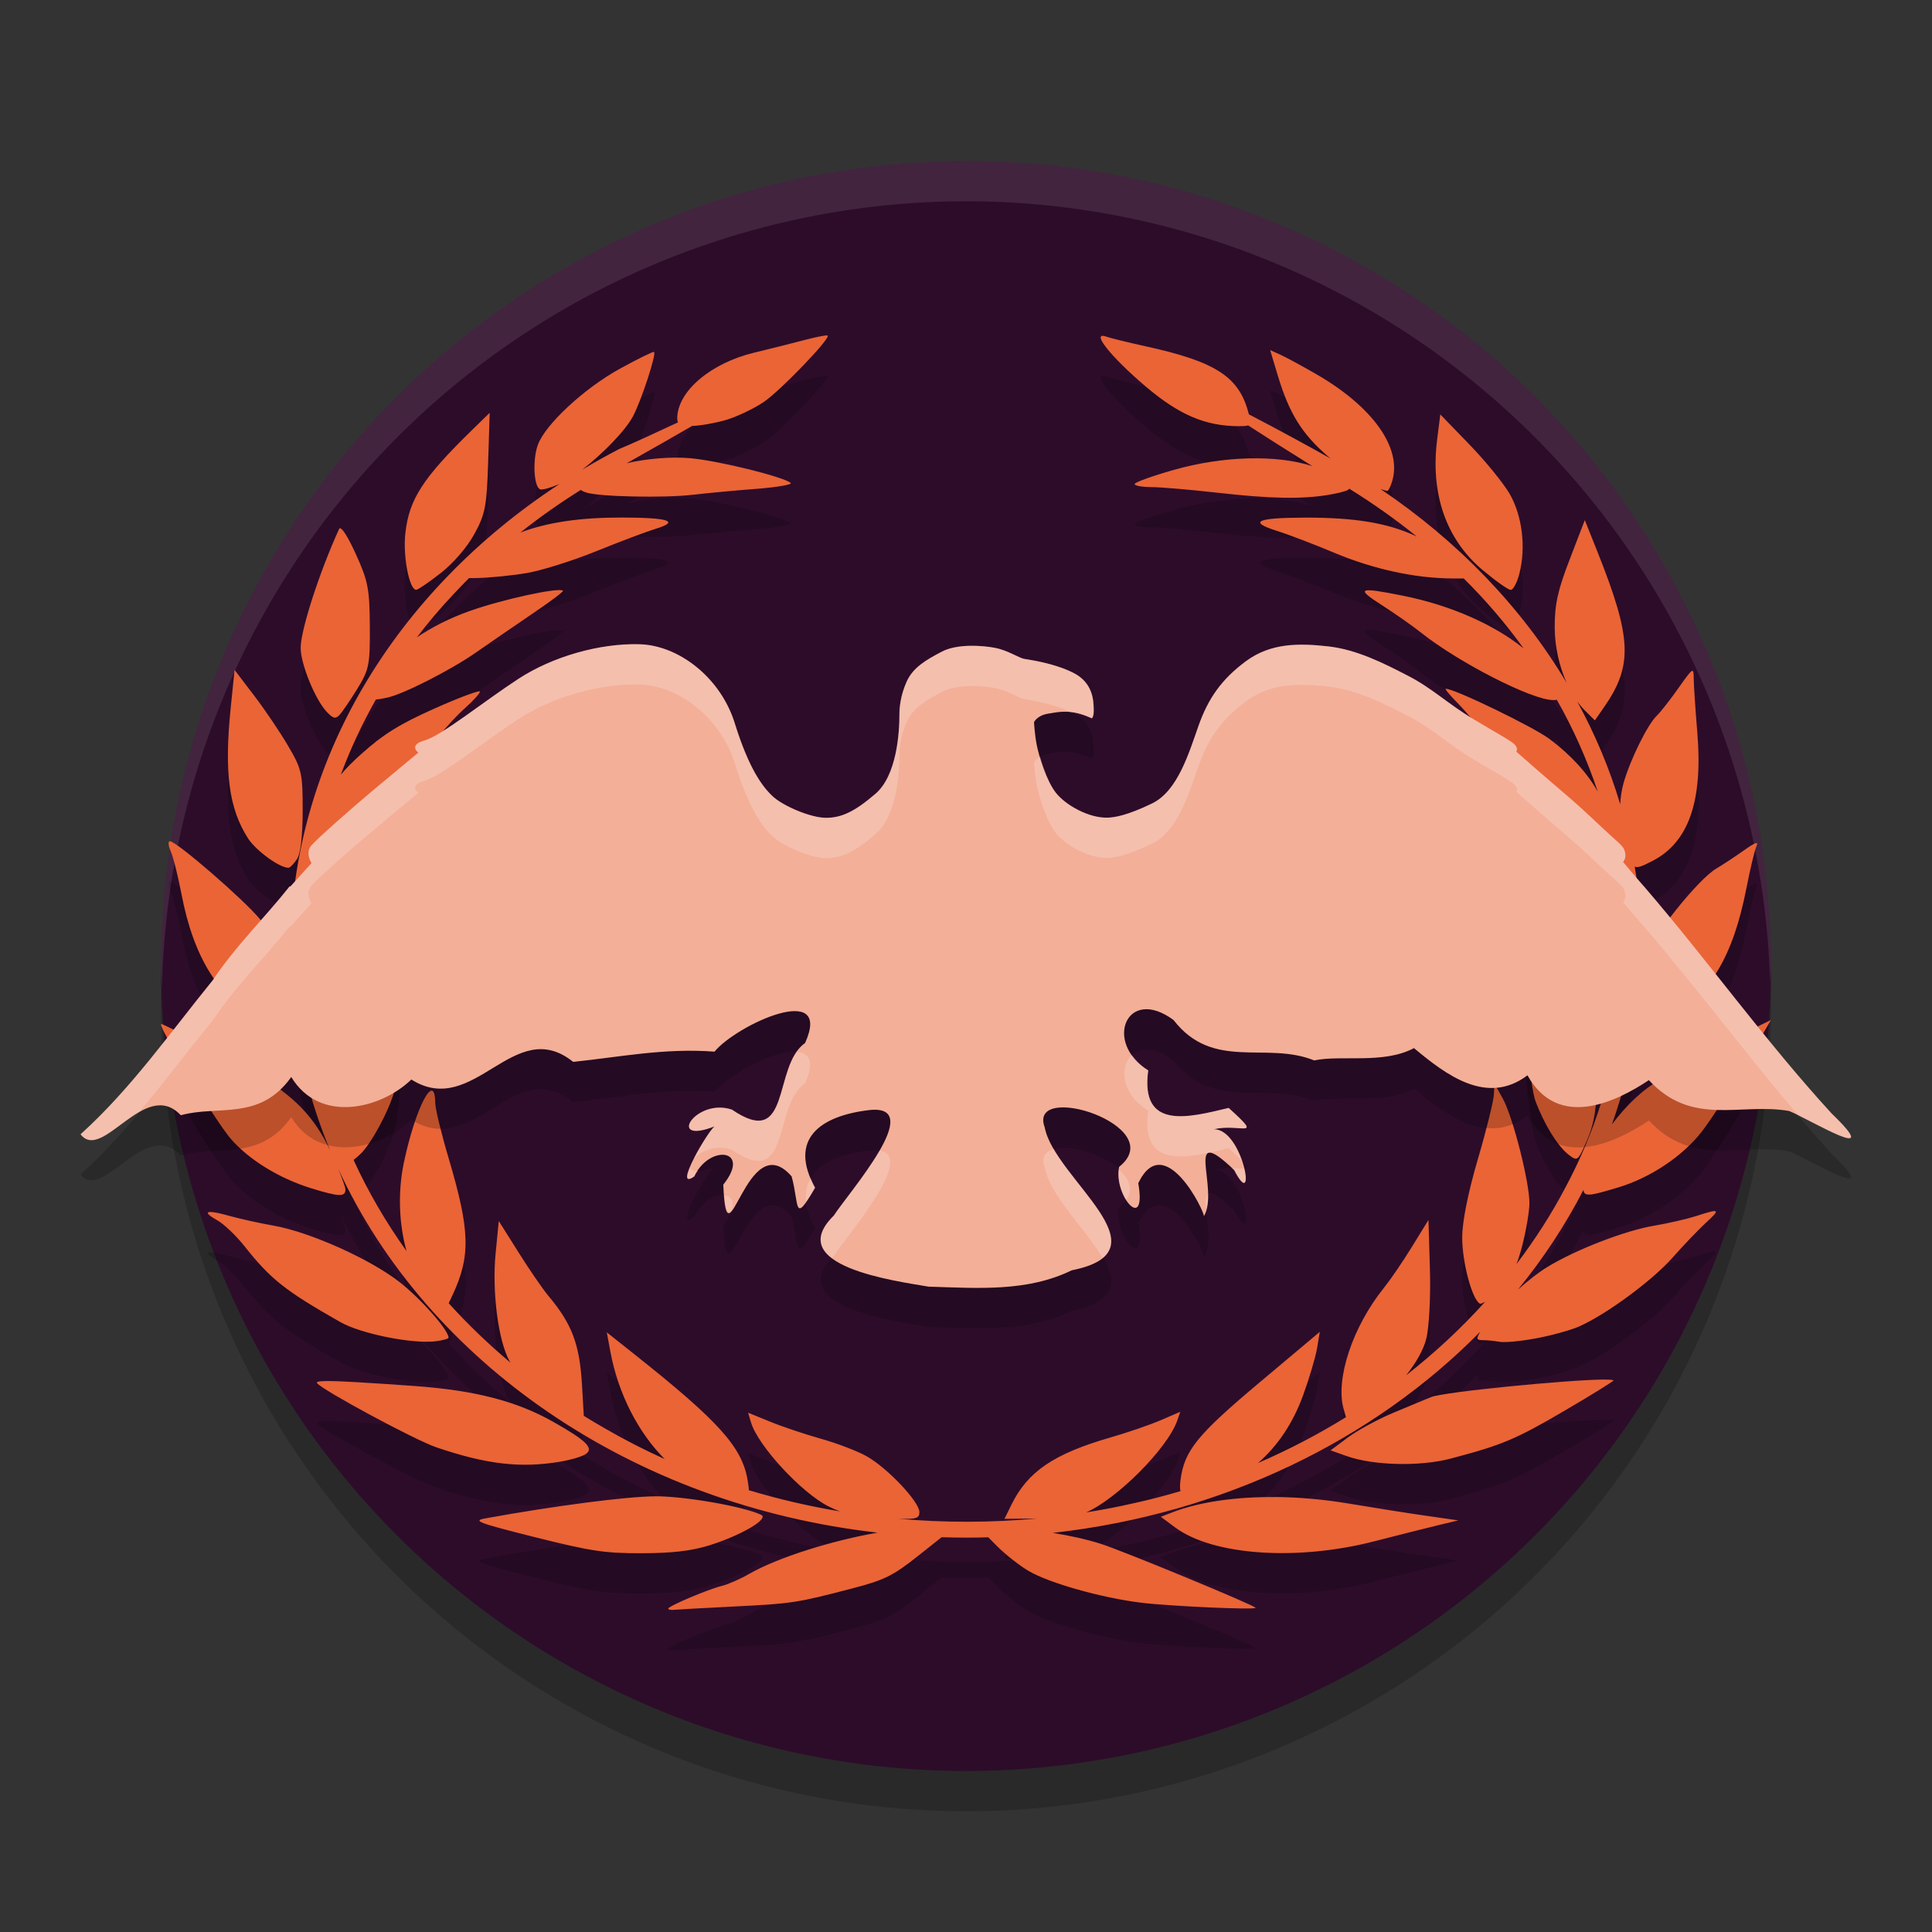 <svg xmlns="http://www.w3.org/2000/svg" width="24" height="24" version="1">
 <rect width="100%" height="100%" fill="#333333" stroke="none"/>
 <circle style="opacity:0.2" cx="12" cy="12.5" r="10"/>
 <circle style="fill:#2d0c2a" cx="12" cy="12" r="10"/>
 <path style="opacity:0.2" d="m 10.253,4.668 c 0.016,-0.002 0.026,-0.002 0.028,4.085e-4 C 10.321,4.702 9.696,5.353 9.489,5.493 9.368,5.575 9.158,5.675 9.022,5.716 8.888,5.755 8.698,5.789 8.598,5.791 8.397,5.908 8.115,6.069 7.786,6.254 8.038,6.197 8.33,6.171 8.577,6.192 8.923,6.223 9.728,6.421 9.822,6.499 9.847,6.519 9.659,6.552 9.404,6.572 9.15,6.591 8.792,6.625 8.608,6.646 8.248,6.688 7.444,6.671 7.285,6.619 c -0.032,-0.01 -0.055,-0.021 -0.07,-0.033 -0.262,0.164 -0.513,0.34 -0.75,0.529 0.343,-0.129 0.748,-0.187 1.263,-0.186 0.58,6.5e-4 0.72,0.047 0.42,0.139 C 8.033,7.103 7.701,7.228 7.41,7.346 7.119,7.464 6.731,7.587 6.547,7.618 6.363,7.65 6.076,7.678 5.909,7.681 l -0.083,0.001 c -0.065,0.065 -0.128,0.13 -0.19,0.197 -0.163,0.172 -0.315,0.352 -0.457,0.538 0.188,-0.127 0.41,-0.24 0.653,-0.326 0.407,-0.145 1.11,-0.298 1.162,-0.253 0.01,0.009 -0.161,0.138 -0.382,0.287 C 6.393,8.274 6.075,8.492 5.906,8.61 5.599,8.824 5.013,9.122 4.815,9.165 4.753,9.179 4.706,9.187 4.669,9.19 4.499,9.491 4.353,9.803 4.234,10.123 4.299,10.045 4.378,9.965 4.484,9.87 4.764,9.619 4.962,9.496 5.401,9.3 c 0.308,-0.137 0.561,-0.231 0.561,-0.209 0,0.022 -0.083,0.114 -0.184,0.204 -0.203,0.181 -0.484,0.525 -0.648,0.795 -0.12,0.197 -0.591,0.597 -0.921,0.782 -0.111,0.062 -0.184,0.1 -0.23,0.111 -0.098,0.445 -0.148,0.897 -0.148,1.35 0.032,-0.176 0.084,-0.362 0.153,-0.518 0.128,-0.29 0.213,-0.391 0.57,-0.686 0.23,-0.19 0.481,-0.399 0.557,-0.464 l 0.138,-0.118 -0.041,0.118 c -0.402,1.171 -0.646,1.634 -1.097,2.089 -0.172,0.173 -0.218,0.216 -0.251,0.179 0.013,0.136 0.031,0.272 0.054,0.407 0.043,0.274 0.107,0.545 0.189,0.812 -0.008,-0.243 0.034,-0.504 0.126,-0.72 0.104,-0.242 0.775,-1.186 0.817,-1.148 0.037,0.034 -0.09,1.571 -0.147,1.771 -0.072,0.255 -0.291,0.658 -0.425,0.784 -0.035,0.033 -0.064,0.057 -0.082,0.07 0.18,0.393 0.4,0.772 0.658,1.132 -0.091,-0.322 -0.111,-0.722 -0.035,-1.089 0.145,-0.695 0.389,-1.162 0.392,-0.749 4.15e-4,0.07 0.076,0.383 0.169,0.695 0.263,0.888 0.272,1.205 0.046,1.689 l -0.048,0.102 c 0.236,0.261 0.493,0.508 0.768,0.739 -0.004,-0.006 -0.008,-0.013 -0.012,-0.019 C 6.189,17.157 6.11,16.544 6.157,16.066 l 0.039,-0.398 0.245,0.389 c 0.134,0.214 0.301,0.456 0.37,0.539 0.295,0.351 0.39,0.603 0.419,1.113 l 0.022,0.379 c 0.091,0.056 0.182,0.111 0.276,0.164 0.235,0.136 0.479,0.26 0.729,0.373 C 7.932,18.3 7.681,17.82 7.583,17.294 l -0.045,-0.243 0.34,0.27 c 1.06,0.841 1.345,1.16 1.411,1.577 0.008,0.051 0.013,0.087 0.013,0.114 0.37,0.111 0.748,0.199 1.133,0.263 -0.046,-0.017 -0.091,-0.036 -0.139,-0.06 -0.338,-0.168 -0.881,-0.756 -0.967,-1.046 l -0.036,-0.12 0.275,0.112 c 0.151,0.062 0.435,0.157 0.631,0.212 0.196,0.055 0.451,0.152 0.565,0.216 0.26,0.146 0.657,0.566 0.657,0.695 0,0.075 -0.031,0.09 -0.266,0.082 0.575,0.051 1.155,0.051 1.73,-0.003 -0.01,2.04e-4 -0.02,6.5e-4 -0.03,6.5e-4 l -0.377,0.004 0.086,-0.175 c 0.203,-0.413 0.527,-0.633 1.231,-0.836 0.212,-0.061 0.493,-0.158 0.626,-0.215 l 0.241,-0.104 -0.038,0.11 c -0.124,0.352 -0.759,0.98 -1.132,1.14 0.196,-0.031 0.39,-0.068 0.582,-0.112 0.199,-0.043 0.396,-0.095 0.59,-0.152 -0.008,-0.033 -0.007,-0.079 0.001,-0.141 0.048,-0.363 0.206,-0.558 0.98,-1.208 l 0.75,-0.63 -0.034,0.204 c -0.019,0.112 -0.098,0.376 -0.174,0.586 -0.126,0.345 -0.314,0.626 -0.559,0.839 0.38,-0.164 0.746,-0.355 1.092,-0.569 l -0.028,-0.099 c -0.107,-0.369 0.11,-1.025 0.5,-1.508 0.08,-0.1 0.238,-0.33 0.349,-0.512 l 0.204,-0.331 0.018,0.615 c 0.01,0.344 -0.01,0.724 -0.046,0.863 -0.035,0.139 -0.127,0.298 -0.249,0.451 0.357,-0.279 0.686,-0.585 0.982,-0.914 -0.031,0.018 -0.056,0.029 -0.067,0.024 -0.096,-0.05 -0.22,-0.516 -0.219,-0.823 4.85e-4,-0.195 0.073,-0.558 0.195,-0.973 0.107,-0.364 0.196,-0.726 0.199,-0.804 0.005,-0.14 0.006,-0.139 0.112,0.056 0.126,0.232 0.329,1.033 0.329,1.296 0,0.1 -0.041,0.343 -0.092,0.539 -0.022,0.085 -0.044,0.155 -0.068,0.217 0.23,-0.303 0.435,-0.621 0.608,-0.952 0.728,-1.355 0.902,-2.913 0.555,-4.375 -6.4e-5,0.151 -0.013,0.15 -0.296,-0.018 -0.356,-0.211 -0.72,-0.552 -1.089,-1.021 -0.184,-0.234 -0.414,-0.506 -0.511,-0.603 -0.097,-0.098 -0.162,-0.177 -0.146,-0.177 0.11,0 1.086,0.473 1.287,0.623 0.268,0.2 0.473,0.426 0.601,0.656 -0.131,-0.393 -0.301,-0.776 -0.509,-1.142 -0.012,0.003 -0.025,0.004 -0.044,0.004 -0.26,-0.001 -1.17,-0.467 -1.636,-0.838 -0.109,-0.087 -0.331,-0.242 -0.493,-0.346 -0.329,-0.21 -0.29,-0.227 0.264,-0.116 0.599,0.12 1.137,0.362 1.499,0.655 C 18.706,8.248 18.457,7.957 18.183,7.685 l -0.141,-4.09e-4 c -0.462,-0.001 -0.98,-0.114 -1.468,-0.319 -0.245,-0.103 -0.566,-0.225 -0.713,-0.272 -0.359,-0.114 -0.25,-0.163 0.362,-0.164 0.605,-6.5e-4 1.019,0.065 1.377,0.235 -0.265,-0.214 -0.545,-0.412 -0.84,-0.595 -0.003,0.004 -0.006,0.009 -0.01,0.013 -0.019,0.016 -0.129,0.045 -0.245,0.064 -0.337,0.056 -0.725,0.048 -1.379,-0.026 -0.337,-0.038 -0.707,-0.07 -0.822,-0.07 -0.115,-2.175e-4 -0.209,-0.017 -0.209,-0.038 0,-0.021 0.219,-0.1 0.487,-0.176 0.615,-0.174 1.274,-0.191 1.72,-0.047 -0.338,-0.211 -0.601,-0.378 -0.798,-0.506 -0.022,0.009 -0.058,0.01 -0.114,0.01 -0.414,0 -0.741,-0.139 -1.158,-0.493 -0.434,-0.369 -0.688,-0.688 -0.492,-0.62 0.057,0.02 0.279,0.074 0.493,0.121 0.875,0.192 1.163,0.38 1.279,0.838 7.5e-4,0.003 7.5e-4,0.004 0.002,0.007 0.338,0.175 0.756,0.403 1.017,0.55 -0.012,-0.009 -0.024,-0.019 -0.035,-0.028 C 16.174,5.89 16.017,5.639 15.877,5.177 l -0.099,-0.328 0.12,0.054 c 0.066,0.029 0.268,0.138 0.448,0.242 0.705,0.405 1.071,0.917 0.949,1.329 -0.02,0.068 -0.047,0.123 -0.06,0.123 -0.02,0 -0.051,-0.01 -0.087,-0.023 0.958,0.645 1.751,1.466 2.313,2.407 -0.092,-0.205 -0.147,-0.449 -0.148,-0.688 -4.85e-4,-0.286 0.039,-0.465 0.188,-0.848 L 19.687,6.961 19.846,7.359 c 0.426,1.07 0.44,1.407 0.08,1.926 l -0.114,0.164 -0.124,-0.123 c -0.033,-0.033 -0.065,-0.071 -0.095,-0.111 0.222,0.406 0.402,0.833 0.534,1.276 0.004,-0.089 0.017,-0.175 0.04,-0.258 0.08,-0.288 0.3,-0.735 0.415,-0.843 0.042,-0.04 0.163,-0.193 0.267,-0.341 0.185,-0.261 0.19,-0.264 0.191,-0.118 6.5e-4,0.082 0.021,0.386 0.045,0.674 0.07,0.846 -0.108,1.356 -0.552,1.587 -0.126,0.065 -0.186,0.093 -0.226,0.073 0.058,0.346 0.089,0.699 0.089,1.058 0,0.041 -0.001,0.081 -0.002,0.121 0.139,-0.317 0.7,-1.021 0.926,-1.154 0.075,-0.044 0.227,-0.144 0.337,-0.222 0.154,-0.109 0.192,-0.121 0.161,-0.052 -0.022,0.049 -0.078,0.284 -0.124,0.52 -0.164,0.842 -0.451,1.323 -0.961,1.608 -0.168,0.094 -0.339,0.171 -0.381,0.171 -0.012,0 -0.023,-0.007 -0.032,-0.018 -0.062,0.402 -0.162,0.793 -0.296,1.171 0.177,-0.239 0.398,-0.449 0.604,-0.556 0.107,-0.055 0.342,-0.187 0.521,-0.293 0.179,-0.106 0.444,-0.25 0.588,-0.32 l 0.262,-0.128 -0.332,0.569 c -0.183,0.313 -0.42,0.682 -0.528,0.819 -0.238,0.305 -0.638,0.572 -1.038,0.692 -0.335,0.101 -0.425,0.122 -0.431,0.03 -0.225,0.438 -0.498,0.852 -0.814,1.239 0.125,-0.111 0.253,-0.212 0.359,-0.277 0.35,-0.216 0.973,-0.457 1.333,-0.517 0.172,-0.029 0.407,-0.083 0.523,-0.12 0.296,-0.096 0.307,-0.088 0.118,0.086 -0.092,0.085 -0.278,0.279 -0.414,0.433 -0.252,0.285 -0.825,0.706 -1.161,0.854 -0.103,0.045 -0.341,0.111 -0.529,0.146 -0.188,0.035 -0.392,0.055 -0.453,0.044 -0.061,-0.011 -0.156,-0.021 -0.21,-0.021 -0.081,-5.5e-4 -0.087,-0.014 -0.034,-0.105 -1.32,1.341 -3.191,2.263 -5.309,2.499 0.211,0.034 0.427,0.082 0.596,0.136 0.292,0.094 1.922,0.768 1.922,0.795 7.6e-5,0.028 -1.081,-0.021 -1.426,-0.064 -0.489,-0.061 -1.129,-0.241 -1.39,-0.392 -0.108,-0.063 -0.283,-0.199 -0.388,-0.303 L 12.277,19.597 c -0.091,0.003 -0.183,0.004 -0.275,0.004 -0.102,0 -0.204,-0.002 -0.305,-0.005 l -0.29,0.23 c -0.315,0.25 -0.419,0.302 -0.828,0.408 -0.682,0.178 -0.738,0.187 -1.47,0.223 -0.368,0.018 -0.7,0.037 -0.738,0.041 -0.038,0.004 -0.07,-0.003 -0.07,-0.015 0,-0.031 0.494,-0.24 0.668,-0.283 0.077,-0.019 0.229,-0.086 0.338,-0.149 C 9.679,19.839 10.357,19.633 10.902,19.539 7.848,19.193 5.309,17.421 4.202,15.02 c 0.052,0.127 0.089,0.23 0.089,0.257 0,0.094 -0.08,0.091 -0.426,-0.016 C 3.468,15.138 3.094,14.908 2.868,14.648 2.675,14.426 1.945,13.221 2.003,13.221 c 0.037,2.1e-4 0.745,0.373 1.18,0.621 0.464,0.265 0.723,0.533 0.918,0.949 C 3.894,14.293 3.748,13.77 3.67,13.229 3.652,13.365 3.549,13.323 3.23,13.162 2.723,12.905 2.405,12.397 2.254,11.605 2.211,11.38 2.151,11.14 2.12,11.073 c -0.03,-0.067 -0.034,-0.123 -0.009,-0.123 0.081,0 0.921,0.727 1.117,0.967 0.202,0.247 0.324,0.49 0.389,0.779 -0.007,-0.123 -0.011,-0.248 -0.011,-0.373 0,-2.374 1.314,-4.482 3.345,-5.811 C 6.847,6.557 6.743,6.587 6.714,6.58 6.633,6.561 6.612,6.223 6.68,6.03 6.769,5.777 7.253,5.326 7.703,5.079 7.925,4.957 8.115,4.864 8.125,4.872 8.156,4.897 7.971,5.466 7.864,5.67 7.771,5.848 7.485,6.14 7.234,6.333 7.384,6.244 7.537,6.158 7.693,6.077 7.844,6.016 8.134,5.881 8.422,5.747 c -0.006,-0.013 -0.009,-0.029 -0.009,-0.049 0,-0.334 0.412,-0.686 0.955,-0.817 C 9.562,4.834 9.844,4.764 9.993,4.724 10.104,4.695 10.205,4.674 10.253,4.668 Z m -4.17,0.96 -0.02,0.615 c -0.018,0.55 -0.036,0.644 -0.172,0.892 -0.089,0.163 -0.261,0.362 -0.417,0.484 -0.146,0.114 -0.283,0.208 -0.305,0.208 -0.086,0.001 -0.167,-0.414 -0.136,-0.698 0.046,-0.427 0.215,-0.688 0.835,-1.292 z M 17.892,5.648 18.249,6.017 c 0.197,0.202 0.422,0.478 0.501,0.612 0.159,0.271 0.209,0.668 0.124,0.998 -0.028,0.111 -0.077,0.201 -0.107,0.201 -0.031,0 -0.189,-0.112 -0.351,-0.248 C 17.963,7.198 17.767,6.635 17.853,5.957 Z M 4.223,7.062 c 0.03,-0.003 0.104,0.116 0.195,0.316 0.154,0.338 0.173,0.434 0.176,0.899 0.003,0.484 -0.008,0.539 -0.156,0.781 C 4.35,9.201 4.25,9.347 4.217,9.382 4.167,9.434 4.139,9.427 4.06,9.344 3.916,9.193 3.734,8.747 3.735,8.547 3.736,8.323 3.969,7.604 4.213,7.071 c 0.002,-0.005 0.006,-0.008 0.01,-0.008 z m -1.309,1.76 0.243,0.319 c 0.134,0.175 0.324,0.457 0.423,0.626 0.169,0.288 0.18,0.339 0.18,0.804 -2.765e-4,0.315 -0.026,0.536 -0.072,0.603 -0.039,0.059 -0.086,0.106 -0.105,0.106 -0.111,0 -0.402,-0.212 -0.501,-0.364 C 2.843,10.544 2.783,10.093 2.867,9.283 Z M 18.718,10.6 c 0,-0.013 0.226,0.16 0.502,0.384 0.542,0.441 0.713,0.675 0.867,1.191 0.061,0.206 0.078,0.384 0.053,0.556 -0.021,0.139 -0.055,0.253 -0.078,0.253 -0.05,0 -0.56,-0.576 -0.714,-0.807 -0.1,-0.15 -0.27,-0.56 -0.541,-1.307 -0.049,-0.135 -0.089,-0.256 -0.089,-0.27 z m 0.178,1.727 c 0.077,-0.029 0.712,0.856 0.824,1.164 0.147,0.403 0.145,0.834 -0.005,1.174 -0.115,0.261 -0.119,0.264 -0.229,0.179 -0.136,-0.105 -0.305,-0.378 -0.414,-0.672 -0.064,-0.172 -0.175,-1.276 -0.184,-1.827 -1.34e-4,-0.01 0.003,-0.016 0.008,-0.018 z M 2.621,15.556 c 0.043,0.002 0.119,0.017 0.228,0.048 0.134,0.037 0.381,0.092 0.548,0.121 0.451,0.079 1.203,0.416 1.569,0.703 0.265,0.208 0.606,0.595 0.606,0.689 0,0.013 -0.069,0.033 -0.153,0.044 C 5.131,17.199 4.485,17.07 4.227,16.923 3.543,16.534 3.365,16.394 3.039,15.983 2.934,15.85 2.781,15.705 2.701,15.66 2.574,15.589 2.55,15.553 2.621,15.556 Z m 17.308,2.082 c 0.063,-3.45e-4 0.104,0.003 0.115,0.009 0.009,0.006 -0.261,0.174 -0.601,0.373 -0.614,0.36 -0.78,0.43 -1.421,0.599 -0.383,0.101 -0.961,0.087 -1.293,-0.031 l -0.2,-0.071 0.217,-0.162 c 0.12,-0.089 0.38,-0.23 0.579,-0.312 0.199,-0.082 0.402,-0.167 0.45,-0.187 0.154,-0.066 1.711,-0.216 2.154,-0.219 z m -15.879,0.018 c 0.155,-0.002 0.486,0.018 1.093,0.061 0.754,0.054 1.27,0.186 1.727,0.444 0.413,0.233 0.51,0.329 0.408,0.401 -0.043,0.031 -0.188,0.074 -0.322,0.096 -0.491,0.082 -0.915,0.033 -1.539,-0.18 C 5.15,18.386 4.002,17.768 3.938,17.681 c -0.011,-0.015 0.019,-0.024 0.112,-0.025 z m 4.09,1.431 c 0.373,0 1.099,0.127 1.316,0.231 0.104,0.05 -0.26,0.261 -0.658,0.383 -0.217,0.066 -0.451,0.093 -0.826,0.094 -0.457,0.001 -0.626,-0.024 -1.325,-0.199 -0.712,-0.179 -0.781,-0.205 -0.618,-0.234 0.863,-0.157 1.768,-0.274 2.111,-0.274 z m 7.7,0.009 c 0.295,0.003 0.606,0.03 0.917,0.082 0.297,0.05 0.724,0.118 0.949,0.15 l 0.409,0.059 -0.242,0.058 c -0.133,0.032 -0.493,0.122 -0.799,0.201 -0.965,0.249 -2.006,0.176 -2.475,-0.171 l -0.179,-0.133 0.143,-0.055 c 0.335,-0.13 0.785,-0.194 1.277,-0.19 z"/>
 <path style="opacity:0.1;fill:#ffffff" d="M 12,2 A 10,10 0 0 0 2,12 10,10 0 0 0 2.011,12.291 10,10 0 0 1 12,2.5 10,10 0 0 1 21.989,12.209 10,10 0 0 0 22,12 10,10 0 0 0 12,2 Z"/>
 <path style="fill:#ea6436" d="m 10.253,4.168 c 0.016,-0.002 0.026,-0.002 0.028,4.085e-4 0.04,0.034 -0.586,0.685 -0.793,0.825 C 9.368,5.075 9.158,5.175 9.022,5.216 8.888,5.255 8.698,5.289 8.598,5.291 8.397,5.408 8.115,5.569 7.786,5.754 8.038,5.697 8.33,5.671 8.577,5.692 8.923,5.723 9.728,5.921 9.822,5.999 9.847,6.019 9.659,6.052 9.404,6.072 9.15,6.091 8.792,6.125 8.608,6.146 8.248,6.188 7.444,6.171 7.285,6.119 c -0.032,-0.01 -0.055,-0.021 -0.07,-0.033 -0.262,0.164 -0.513,0.34 -0.75,0.529 0.343,-0.129 0.748,-0.187 1.263,-0.186 0.58,6.5e-4 0.72,0.047 0.42,0.139 C 8.033,6.603 7.701,6.728 7.41,6.846 7.119,6.964 6.731,7.087 6.547,7.118 6.363,7.15 6.076,7.178 5.909,7.181 l -0.083,0.001 c -0.065,0.065 -0.128,0.13 -0.19,0.197 -0.163,0.172 -0.315,0.352 -0.457,0.538 0.188,-0.127 0.41,-0.24 0.653,-0.326 0.407,-0.145 1.11,-0.298 1.162,-0.253 0.01,0.009 -0.161,0.138 -0.382,0.287 C 6.393,7.774 6.075,7.992 5.906,8.11 5.599,8.324 5.013,8.622 4.815,8.665 4.753,8.679 4.706,8.687 4.669,8.69 4.499,8.991 4.353,9.303 4.234,9.623 4.299,9.545 4.378,9.465 4.484,9.37 4.764,9.119 4.962,8.996 5.401,8.8 c 0.308,-0.137 0.561,-0.231 0.561,-0.209 0,0.022 -0.083,0.114 -0.184,0.204 -0.203,0.181 -0.484,0.525 -0.648,0.795 -0.12,0.197 -0.591,0.597 -0.921,0.782 -0.111,0.062 -0.184,0.1 -0.23,0.111 -0.098,0.445 -0.148,0.897 -0.148,1.35 0.032,-0.176 0.084,-0.362 0.153,-0.518 0.128,-0.29 0.213,-0.391 0.57,-0.686 0.23,-0.19 0.481,-0.399 0.557,-0.464 l 0.138,-0.118 -0.041,0.118 c -0.402,1.171 -0.646,1.634 -1.097,2.089 -0.172,0.173 -0.218,0.216 -0.251,0.179 0.013,0.136 0.031,0.272 0.054,0.407 0.043,0.274 0.107,0.545 0.189,0.812 -0.008,-0.243 0.034,-0.504 0.126,-0.72 0.104,-0.242 0.775,-1.186 0.817,-1.148 0.037,0.034 -0.09,1.571 -0.147,1.771 -0.072,0.255 -0.291,0.658 -0.425,0.784 -0.035,0.033 -0.064,0.057 -0.082,0.07 0.18,0.393 0.4,0.772 0.658,1.132 -0.091,-0.322 -0.111,-0.722 -0.035,-1.089 0.145,-0.695 0.389,-1.162 0.392,-0.749 4.15e-4,0.07 0.076,0.383 0.169,0.695 0.263,0.888 0.272,1.205 0.046,1.689 l -0.048,0.102 c 0.236,0.261 0.493,0.508 0.768,0.739 -0.004,-0.006 -0.008,-0.013 -0.012,-0.019 C 6.189,16.657 6.11,16.044 6.157,15.566 l 0.039,-0.398 0.245,0.389 c 0.134,0.214 0.301,0.456 0.37,0.539 0.295,0.351 0.39,0.603 0.419,1.113 l 0.022,0.379 c 0.091,0.056 0.182,0.111 0.276,0.164 0.235,0.136 0.479,0.26 0.729,0.373 C 7.932,17.8 7.681,17.32 7.583,16.794 l -0.045,-0.243 0.34,0.27 c 1.06,0.841 1.345,1.16 1.411,1.577 0.008,0.051 0.013,0.087 0.013,0.114 0.37,0.111 0.748,0.199 1.133,0.263 -0.046,-0.017 -0.091,-0.036 -0.139,-0.06 -0.338,-0.168 -0.881,-0.756 -0.967,-1.046 l -0.036,-0.12 0.275,0.112 c 0.151,0.062 0.435,0.157 0.631,0.212 0.196,0.055 0.451,0.152 0.565,0.216 0.26,0.146 0.657,0.566 0.657,0.695 0,0.075 -0.031,0.09 -0.266,0.082 0.575,0.051 1.155,0.051 1.73,-0.003 -0.01,2.04e-4 -0.02,6.5e-4 -0.03,6.5e-4 l -0.377,0.004 0.086,-0.175 c 0.203,-0.413 0.527,-0.633 1.231,-0.836 0.212,-0.061 0.493,-0.158 0.626,-0.215 l 0.241,-0.104 -0.038,0.11 c -0.124,0.352 -0.759,0.98 -1.132,1.14 0.196,-0.031 0.39,-0.068 0.582,-0.112 0.199,-0.043 0.396,-0.095 0.59,-0.152 -0.008,-0.033 -0.007,-0.079 0.001,-0.141 0.048,-0.363 0.206,-0.558 0.98,-1.208 l 0.75,-0.63 -0.034,0.204 c -0.019,0.112 -0.098,0.376 -0.174,0.586 -0.126,0.345 -0.314,0.626 -0.559,0.839 0.38,-0.164 0.746,-0.355 1.092,-0.569 l -0.028,-0.099 c -0.107,-0.369 0.11,-1.025 0.5,-1.508 0.08,-0.1 0.238,-0.33 0.349,-0.512 l 0.204,-0.331 0.018,0.615 c 0.01,0.344 -0.01,0.724 -0.046,0.863 -0.035,0.139 -0.127,0.298 -0.249,0.451 0.357,-0.279 0.686,-0.585 0.982,-0.914 -0.031,0.018 -0.056,0.029 -0.067,0.024 -0.096,-0.05 -0.22,-0.516 -0.219,-0.823 4.85e-4,-0.195 0.073,-0.558 0.195,-0.973 0.107,-0.364 0.196,-0.726 0.199,-0.804 0.005,-0.14 0.006,-0.139 0.112,0.056 0.126,0.232 0.329,1.033 0.329,1.296 0,0.1 -0.041,0.343 -0.092,0.539 -0.022,0.085 -0.044,0.155 -0.068,0.217 0.23,-0.303 0.435,-0.621 0.608,-0.952 0.728,-1.355 0.902,-2.913 0.555,-4.375 -6.4e-5,0.151 -0.013,0.15 -0.296,-0.018 -0.356,-0.211 -0.72,-0.552 -1.089,-1.021 -0.184,-0.234 -0.414,-0.506 -0.511,-0.603 -0.097,-0.098 -0.162,-0.177 -0.146,-0.177 0.11,0 1.086,0.473 1.287,0.623 0.268,0.2 0.473,0.426 0.601,0.656 -0.131,-0.393 -0.301,-0.776 -0.509,-1.142 -0.012,0.003 -0.025,0.004 -0.044,0.004 C 19.033,8.698 18.123,8.232 17.657,7.862 17.548,7.775 17.326,7.62 17.164,7.516 16.835,7.306 16.874,7.289 17.427,7.4 18.027,7.52 18.565,7.762 18.927,8.055 18.706,7.748 18.457,7.457 18.183,7.186 l -0.141,-4.09e-4 C 17.58,7.184 17.062,7.071 16.573,6.866 16.328,6.763 16.007,6.64 15.86,6.594 15.501,6.48 15.61,6.431 16.223,6.43 c 0.605,-6.5e-4 1.019,0.065 1.377,0.235 -0.265,-0.214 -0.545,-0.412 -0.84,-0.595 -0.003,0.004 -0.006,0.009 -0.01,0.013 -0.019,0.016 -0.129,0.045 -0.245,0.064 -0.337,0.056 -0.725,0.048 -1.379,-0.026 -0.337,-0.038 -0.707,-0.07 -0.822,-0.07 -0.115,-2.175e-4 -0.209,-0.017 -0.209,-0.038 0,-0.021 0.219,-0.1 0.487,-0.176 0.615,-0.174 1.274,-0.191 1.72,-0.047 -0.338,-0.211 -0.601,-0.378 -0.798,-0.506 -0.022,0.009 -0.058,0.01 -0.114,0.01 -0.414,0 -0.741,-0.139 -1.158,-0.493 -0.434,-0.369 -0.688,-0.688 -0.492,-0.62 0.057,0.02 0.279,0.074 0.493,0.121 0.875,0.192 1.163,0.38 1.279,0.838 7.5e-4,0.003 7.5e-4,0.004 0.002,0.007 0.338,0.175 0.756,0.403 1.017,0.55 -0.012,-0.009 -0.024,-0.019 -0.035,-0.028 C 16.174,5.39 16.017,5.139 15.877,4.677 l -0.099,-0.328 0.12,0.054 c 0.066,0.029 0.268,0.138 0.448,0.242 0.705,0.405 1.071,0.917 0.949,1.329 -0.02,0.068 -0.047,0.123 -0.06,0.123 -0.02,0 -0.051,-0.01 -0.087,-0.023 0.958,0.645 1.751,1.466 2.313,2.407 -0.092,-0.205 -0.147,-0.449 -0.148,-0.688 -4.85e-4,-0.286 0.039,-0.465 0.188,-0.848 L 19.687,6.461 19.846,6.859 c 0.426,1.07 0.44,1.407 0.08,1.926 l -0.114,0.164 -0.124,-0.123 c -0.033,-0.033 -0.065,-0.071 -0.095,-0.111 0.222,0.406 0.402,0.833 0.534,1.276 0.004,-0.089 0.017,-0.175 0.04,-0.258 0.08,-0.288 0.3,-0.735 0.415,-0.843 0.042,-0.04 0.163,-0.193 0.267,-0.341 0.185,-0.261 0.19,-0.264 0.191,-0.118 6.5e-4,0.082 0.021,0.386 0.045,0.674 0.07,0.846 -0.108,1.356 -0.552,1.587 -0.126,0.065 -0.186,0.093 -0.226,0.073 0.058,0.346 0.089,0.699 0.089,1.058 0,0.041 -0.001,0.081 -0.002,0.121 0.139,-0.317 0.7,-1.021 0.926,-1.154 0.075,-0.044 0.227,-0.144 0.337,-0.222 0.154,-0.109 0.192,-0.121 0.161,-0.052 -0.022,0.049 -0.078,0.284 -0.124,0.52 -0.164,0.842 -0.451,1.323 -0.961,1.608 -0.168,0.094 -0.339,0.171 -0.381,0.171 -0.012,0 -0.023,-0.007 -0.032,-0.018 -0.062,0.402 -0.162,0.793 -0.296,1.171 0.177,-0.239 0.398,-0.449 0.604,-0.556 0.107,-0.055 0.342,-0.187 0.521,-0.293 0.179,-0.106 0.444,-0.25 0.588,-0.32 l 0.262,-0.128 -0.332,0.569 c -0.183,0.313 -0.42,0.682 -0.528,0.819 -0.238,0.305 -0.638,0.572 -1.038,0.692 -0.335,0.101 -0.425,0.122 -0.431,0.03 -0.225,0.438 -0.498,0.852 -0.814,1.239 0.125,-0.111 0.253,-0.212 0.359,-0.277 0.35,-0.216 0.973,-0.457 1.333,-0.517 0.172,-0.029 0.407,-0.083 0.523,-0.12 0.296,-0.096 0.307,-0.088 0.118,0.086 -0.092,0.085 -0.278,0.279 -0.414,0.433 -0.252,0.285 -0.825,0.706 -1.161,0.854 -0.103,0.045 -0.341,0.111 -0.529,0.146 -0.188,0.035 -0.392,0.055 -0.453,0.044 -0.061,-0.011 -0.156,-0.021 -0.21,-0.021 -0.081,-5.5e-4 -0.087,-0.014 -0.034,-0.105 -1.32,1.341 -3.191,2.263 -5.309,2.499 0.211,0.034 0.427,0.082 0.596,0.136 0.292,0.094 1.922,0.768 1.922,0.795 7.6e-5,0.028 -1.081,-0.021 -1.426,-0.064 -0.489,-0.061 -1.129,-0.241 -1.39,-0.392 -0.108,-0.063 -0.283,-0.199 -0.388,-0.303 L 12.277,19.097 c -0.091,0.003 -0.183,0.004 -0.275,0.004 -0.102,0 -0.204,-0.002 -0.305,-0.005 l -0.29,0.23 c -0.315,0.25 -0.419,0.302 -0.828,0.408 -0.682,0.178 -0.738,0.187 -1.47,0.223 -0.368,0.018 -0.7,0.037 -0.738,0.041 -0.038,0.004 -0.07,-0.003 -0.07,-0.015 0,-0.031 0.494,-0.24 0.668,-0.283 0.077,-0.019 0.229,-0.086 0.338,-0.149 C 9.679,19.339 10.357,19.133 10.902,19.039 7.848,18.693 5.309,16.921 4.202,14.52 c 0.052,0.127 0.089,0.23 0.089,0.257 0,0.094 -0.08,0.091 -0.426,-0.016 C 3.468,14.638 3.094,14.408 2.868,14.148 2.675,13.926 1.945,12.721 2.003,12.721 c 0.037,2.1e-4 0.745,0.373 1.18,0.621 0.464,0.265 0.723,0.533 0.918,0.949 C 3.894,13.793 3.748,13.27 3.67,12.729 3.652,12.865 3.549,12.823 3.23,12.662 2.723,12.405 2.405,11.897 2.254,11.105 2.211,10.88 2.151,10.64 2.12,10.573 c -0.03,-0.067 -0.034,-0.123 -0.009,-0.123 0.081,0 0.921,0.727 1.117,0.967 0.202,0.247 0.324,0.49 0.389,0.779 -0.007,-0.123 -0.011,-0.248 -0.011,-0.373 0,-2.374 1.314,-4.482 3.345,-5.811 C 6.847,6.057 6.743,6.087 6.714,6.08 6.633,6.061 6.612,5.723 6.68,5.53 6.769,5.277 7.253,4.826 7.703,4.579 7.925,4.457 8.115,4.364 8.125,4.372 8.156,4.397 7.971,4.966 7.864,5.17 7.771,5.348 7.485,5.64 7.234,5.833 7.384,5.744 7.537,5.658 7.693,5.577 7.844,5.516 8.134,5.381 8.422,5.247 c -0.006,-0.013 -0.009,-0.029 -0.009,-0.049 0,-0.334 0.412,-0.686 0.955,-0.817 0.195,-0.047 0.476,-0.117 0.625,-0.157 0.112,-0.029 0.213,-0.051 0.26,-0.056 z M 6.083,5.128 6.064,5.743 C 6.046,6.293 6.028,6.387 5.892,6.635 5.803,6.798 5.631,6.997 5.475,7.119 5.329,7.233 5.192,7.327 5.17,7.327 5.085,7.328 5.004,6.913 5.035,6.629 5.081,6.202 5.25,5.941 5.87,5.336 Z M 17.892,5.148 18.249,5.517 c 0.197,0.202 0.422,0.478 0.501,0.612 0.159,0.271 0.209,0.668 0.124,0.998 -0.028,0.111 -0.077,0.201 -0.107,0.201 -0.031,0 -0.189,-0.112 -0.351,-0.248 C 17.963,6.698 17.767,6.135 17.853,5.457 Z M 4.223,6.562 c 0.03,-0.003 0.104,0.116 0.195,0.316 0.154,0.338 0.173,0.434 0.176,0.899 0.003,0.484 -0.008,0.539 -0.156,0.781 C 4.35,8.701 4.25,8.847 4.217,8.882 4.167,8.934 4.139,8.927 4.06,8.844 3.916,8.693 3.734,8.247 3.735,8.047 c 0.001,-0.224 0.234,-0.943 0.478,-1.477 0.002,-0.005 0.006,-0.008 0.01,-0.008 z m -1.309,1.76 0.243,0.319 c 0.134,0.175 0.324,0.457 0.423,0.626 0.169,0.288 0.18,0.339 0.18,0.804 -2.765e-4,0.315 -0.026,0.536 -0.072,0.603 -0.039,0.059 -0.086,0.106 -0.105,0.106 -0.111,0 -0.402,-0.212 -0.501,-0.364 C 2.843,10.044 2.783,9.593 2.867,8.783 Z M 18.718,10.1 c 0,-0.013 0.226,0.16 0.502,0.384 0.542,0.441 0.713,0.675 0.867,1.191 0.061,0.206 0.078,0.384 0.053,0.556 -0.021,0.139 -0.055,0.253 -0.078,0.253 -0.05,0 -0.56,-0.576 -0.714,-0.807 -0.1,-0.15 -0.27,-0.56 -0.541,-1.307 -0.049,-0.135 -0.089,-0.256 -0.089,-0.27 z m 0.178,1.727 c 0.077,-0.029 0.712,0.856 0.824,1.164 0.147,0.403 0.145,0.834 -0.005,1.174 -0.115,0.261 -0.119,0.264 -0.229,0.179 -0.136,-0.105 -0.305,-0.378 -0.414,-0.672 -0.064,-0.172 -0.175,-1.276 -0.184,-1.827 -1.34e-4,-0.01 0.003,-0.016 0.008,-0.018 z M 2.621,15.056 c 0.043,0.002 0.119,0.017 0.228,0.048 0.134,0.037 0.381,0.092 0.548,0.121 0.451,0.079 1.203,0.416 1.569,0.703 0.265,0.208 0.606,0.595 0.606,0.689 0,0.013 -0.069,0.033 -0.153,0.044 C 5.131,16.699 4.485,16.57 4.227,16.423 3.543,16.034 3.365,15.894 3.039,15.483 2.934,15.35 2.781,15.205 2.701,15.16 2.574,15.089 2.55,15.053 2.621,15.056 Z m 17.308,2.082 c 0.063,-3.45e-4 0.104,0.003 0.115,0.009 0.009,0.006 -0.261,0.174 -0.601,0.373 -0.614,0.36 -0.78,0.43 -1.421,0.599 -0.383,0.101 -0.961,0.087 -1.293,-0.031 l -0.2,-0.071 0.217,-0.162 c 0.12,-0.089 0.38,-0.23 0.579,-0.312 0.199,-0.082 0.402,-0.167 0.45,-0.187 0.154,-0.066 1.711,-0.216 2.154,-0.219 z m -15.879,0.018 c 0.155,-0.002 0.486,0.018 1.093,0.061 0.754,0.054 1.27,0.186 1.727,0.444 0.413,0.233 0.51,0.329 0.408,0.401 -0.043,0.031 -0.188,0.074 -0.322,0.096 -0.491,0.082 -0.915,0.033 -1.539,-0.18 C 5.15,17.886 4.002,17.268 3.938,17.181 c -0.011,-0.015 0.019,-0.024 0.112,-0.025 z m 4.09,1.431 c 0.373,0 1.099,0.127 1.316,0.231 0.104,0.05 -0.26,0.261 -0.658,0.383 -0.217,0.066 -0.451,0.093 -0.826,0.094 -0.457,0.001 -0.626,-0.024 -1.325,-0.199 -0.712,-0.179 -0.781,-0.205 -0.618,-0.234 0.863,-0.157 1.768,-0.274 2.111,-0.274 z m 7.7,0.009 c 0.295,0.003 0.606,0.03 0.917,0.082 0.297,0.05 0.724,0.118 0.949,0.15 l 0.409,0.059 -0.242,0.058 c -0.133,0.032 -0.493,0.122 -0.799,0.201 -0.965,0.249 -2.006,0.176 -2.475,-0.171 l -0.179,-0.133 0.143,-0.055 c 0.335,-0.13 0.785,-0.194 1.277,-0.19 z"/>
 <path style="opacity:0.2" d="M 7.942,8.502 C 7.45,8.49 6.868,8.654 6.44,8.932 6.013,9.211 5.482,9.641 5.275,9.697 c -0.207,0.057 -0.078,0.152 -0.078,0.152 0,0 -0.284,0.235 -0.556,0.462 -0.272,0.228 -0.687,0.594 -0.771,0.689 -0.084,0.095 0,0.221 0,0.221 0,0 -0.164,0.181 -0.261,0.289 h -0.011 c -0.303,0.383 -0.679,0.75 -0.954,1.165 -0.531,0.653 -1.015,1.348 -1.643,1.915 0.272,0.351 0.801,-0.709 1.245,-0.237 0.461,-0.129 0.981,0.076 1.372,-0.475 0.356,0.586 1.117,0.394 1.492,0.031 0.78,0.493 1.271,-0.812 2.01,-0.219 0.589,-0.061 1.132,-0.174 1.756,-0.127 0.272,-0.33 1.478,-0.886 1.127,-0.106 -0.41,0.284 -0.163,1.337 -0.91,0.828 -0.452,-0.152 -0.828,0.449 -0.206,0.205 -0.049,-0.012 -0.553,0.833 -0.261,0.624 0.184,-0.398 0.717,-0.344 0.36,0.103 0.045,1.094 0.286,-0.751 0.849,-0.102 0.097,0.352 0.02,0.611 0.291,0.14 -0.331,-0.598 0.053,-0.893 0.68,-0.965 0.706,-0.07 -0.255,1.017 -0.448,1.312 -0.638,0.628 0.772,0.812 1.176,0.882 0.618,0.019 1.227,0.067 1.781,-0.203 1.225,-0.244 -0.216,-1.137 -0.336,-1.775 -0.217,-0.586 1.563,-0.018 0.924,0.49 -0.075,0.354 0.346,0.832 0.238,0.203 0.325,-0.677 0.831,0.366 0.815,0.411 0.198,-0.331 -0.267,-1.189 0.376,-0.575 0.288,0.555 0.117,-0.507 -0.251,-0.506 0.326,-0.079 0.628,0.137 0.183,-0.265 -0.484,0.115 -1.103,0.288 -0.999,-0.466 -0.56,-0.346 -0.268,-1.056 0.314,-0.626 0.492,0.636 1.151,0.26 1.748,0.502 0.33,-0.072 0.858,0.05 1.239,-0.153 0.401,0.335 0.907,0.717 1.41,0.338 0.385,0.689 1.115,0.321 1.508,0.06 0.538,0.583 1.136,0.277 1.742,0.383 0.263,0.106 1.206,0.685 0.527,0.03 -0.825,-0.9 -1.536,-1.897 -2.332,-2.822 h -0.001 c -0.135,-0.154 -0.257,-0.302 -0.257,-0.302 0,0 0.041,-0.039 0.026,-0.112 -0.015,-0.073 -0.036,-0.087 -0.193,-0.228 -0.157,-0.141 -0.285,-0.275 -0.563,-0.512 -0.278,-0.237 -0.599,-0.52 -0.599,-0.52 0,0 0.034,-0.044 -0.03,-0.098 -0.065,-0.054 -0.149,-0.095 -0.486,-0.296 -0.337,-0.201 -0.518,-0.387 -0.824,-0.546 -0.306,-0.158 -0.64,-0.329 -1.001,-0.368 -0.361,-0.04 -0.707,-0.042 -1.013,0.182 -0.306,0.225 -0.473,0.466 -0.593,0.806 -0.12,0.34 -0.259,0.809 -0.575,0.963 -0.316,0.153 -0.469,0.174 -0.553,0.177 -0.233,0.008 -0.523,-0.156 -0.642,-0.307 -0.12,-0.15 -0.214,-0.463 -0.24,-0.599 -0.026,-0.136 -0.033,-0.28 -0.033,-0.28 0,0 0.035,-0.081 0.171,-0.105 0.136,-0.024 0.21,-0.033 0.32,-0.016 0.11,0.017 0.226,0.073 0.226,0.073 0,0 0.028,-0.016 0.024,-0.116 -0.003,-0.1 -0.005,-0.326 -0.256,-0.451 C 13.081,8.733 12.782,8.696 12.719,8.684 12.656,8.671 12.511,8.576 12.361,8.548 c -0.151,-0.028 -0.469,-0.055 -0.663,0.048 -0.194,0.103 -0.355,0.195 -0.434,0.369 -0.079,0.174 -0.091,0.331 -0.091,0.405 9e-4,0.229 -0.032,0.764 -0.298,0.991 -0.265,0.228 -0.427,0.298 -0.615,0.298 -0.188,0 -0.531,-0.146 -0.66,-0.266 C 9.47,10.273 9.302,10.046 9.127,9.483 8.952,8.92 8.434,8.515 7.942,8.502 Z"/>
 <path style="fill:#f3af98" d="M 7.942,8.003 C 7.45,7.99 6.868,8.154 6.44,8.433 6.013,8.711 5.482,9.141 5.275,9.198 c -0.207,0.057 -0.078,0.152 -0.078,0.152 0,0 -0.284,0.235 -0.556,0.462 -0.272,0.228 -0.687,0.594 -0.771,0.689 -0.084,0.095 0,0.221 0,0.221 0,0 -0.164,0.181 -0.261,0.289 h -0.011 c -0.303,0.383 -0.679,0.75 -0.954,1.165 -0.531,0.653 -1.015,1.348 -1.643,1.915 0.272,0.351 0.801,-0.709 1.245,-0.237 0.461,-0.129 0.981,0.076 1.372,-0.475 0.356,0.586 1.117,0.394 1.492,0.031 0.78,0.493 1.271,-0.812 2.01,-0.219 0.589,-0.061 1.132,-0.174 1.756,-0.127 C 9.146,12.733 10.352,12.176 10.001,12.957 9.592,13.24 9.839,14.294 9.092,13.784 8.639,13.632 8.264,14.234 8.886,13.989 c -0.049,-0.012 -0.553,0.833 -0.261,0.624 0.184,-0.398 0.717,-0.344 0.36,0.103 0.045,1.094 0.286,-0.751 0.849,-0.102 0.097,0.352 0.02,0.611 0.291,0.14 -0.331,-0.598 0.053,-0.893 0.68,-0.965 0.706,-0.07 -0.255,1.017 -0.448,1.312 -0.638,0.628 0.772,0.812 1.176,0.882 0.618,0.019 1.227,0.067 1.781,-0.203 1.225,-0.244 -0.216,-1.137 -0.336,-1.775 -0.217,-0.586 1.563,-0.018 0.924,0.49 -0.075,0.354 0.346,0.832 0.238,0.203 0.325,-0.677 0.831,0.366 0.815,0.411 0.198,-0.331 -0.267,-1.189 0.376,-0.575 0.288,0.555 0.117,-0.507 -0.251,-0.506 0.326,-0.079 0.628,0.137 0.183,-0.265 -0.484,0.115 -1.103,0.288 -0.999,-0.466 -0.56,-0.346 -0.268,-1.056 0.314,-0.626 0.492,0.636 1.151,0.26 1.748,0.502 0.33,-0.072 0.858,0.05 1.239,-0.153 0.401,0.335 0.907,0.717 1.41,0.338 0.385,0.689 1.115,0.321 1.508,0.06 0.538,0.583 1.136,0.277 1.742,0.383 0.263,0.106 1.206,0.685 0.527,0.03 -0.825,-0.9 -1.536,-1.897 -2.332,-2.822 h -0.001 c -0.135,-0.154 -0.257,-0.302 -0.257,-0.302 0,0 0.041,-0.039 0.026,-0.112 -0.015,-0.073 -0.036,-0.087 -0.193,-0.228 C 19.841,10.228 19.713,10.094 19.435,9.857 19.156,9.62 18.835,9.337 18.835,9.337 c 0,0 0.034,-0.044 -0.03,-0.098 -0.065,-0.054 -0.149,-0.095 -0.486,-0.296 -0.337,-0.201 -0.518,-0.387 -0.824,-0.546 -0.306,-0.158 -0.64,-0.329 -1.001,-0.368 -0.361,-0.04 -0.707,-0.042 -1.013,0.182 -0.306,0.225 -0.473,0.466 -0.593,0.806 -0.12,0.34 -0.259,0.809 -0.575,0.963 -0.316,0.153 -0.469,0.174 -0.553,0.177 -0.233,0.008 -0.523,-0.156 -0.642,-0.307 -0.12,-0.15 -0.214,-0.463 -0.24,-0.599 -0.026,-0.136 -0.033,-0.28 -0.033,-0.28 0,0 0.035,-0.081 0.171,-0.105 0.136,-0.024 0.21,-0.033 0.32,-0.016 0.11,0.017 0.226,0.073 0.226,0.073 0,0 0.028,-0.016 0.024,-0.116 -0.003,-0.1 -0.005,-0.326 -0.256,-0.451 C 13.081,8.233 12.782,8.196 12.719,8.184 12.656,8.171 12.511,8.076 12.361,8.048 12.21,8.019 11.892,7.993 11.698,8.096 11.503,8.198 11.343,8.291 11.264,8.465 c -0.079,0.174 -0.091,0.331 -0.091,0.405 9e-4,0.229 -0.032,0.764 -0.298,0.991 -0.265,0.228 -0.427,0.298 -0.615,0.298 -0.188,0 -0.531,-0.146 -0.66,-0.266 C 9.47,9.773 9.302,9.546 9.127,8.983 8.952,8.42 8.434,8.015 7.942,8.003 Z"/>
 <path style="opacity:0.2;fill:#ffffff" d="M 7.942,8.003 C 7.45,7.99 6.867,8.154 6.44,8.432 6.013,8.711 5.483,9.141 5.275,9.198 c -0.207,0.057 -0.079,0.151 -0.079,0.151 0,0 -0.284,0.235 -0.556,0.463 -0.272,0.228 -0.687,0.593 -0.771,0.688 -0.084,0.095 0,0.222 0,0.222 0,0 -0.164,0.181 -0.262,0.288 H 3.597 C 3.294,11.393 2.918,11.76 2.643,12.175 2.112,12.828 1.629,13.523 1,14.089 1.171,14.31 1.443,13.975 1.732,13.811 2.044,13.439 2.337,13.051 2.643,12.675 2.918,12.26 3.294,11.893 3.597,11.51 h 0.011 c 0.098,-0.107 0.262,-0.288 0.262,-0.288 0,0 -0.084,-0.127 0,-0.222 0.084,-0.095 0.499,-0.461 0.771,-0.688 0.272,-0.228 0.556,-0.463 0.556,-0.463 0,0 -0.128,-0.094 0.079,-0.151 0.207,-0.057 0.737,-0.487 1.165,-0.765 0.427,-0.278 1.01,-0.442 1.502,-0.43 0.492,0.013 1.01,0.417 1.185,0.98 0.175,0.563 0.343,0.79 0.473,0.91 0.129,0.12 0.472,0.267 0.66,0.267 0.188,0 0.35,-0.07 0.615,-0.298 0.265,-0.228 0.299,-0.762 0.298,-0.991 -2.93e-4,-0.074 0.012,-0.232 0.092,-0.406 0.079,-0.174 0.239,-0.266 0.433,-0.369 0.194,-0.103 0.512,-0.076 0.663,-0.048 0.151,0.028 0.295,0.123 0.358,0.136 0.061,0.012 0.345,0.05 0.591,0.166 0.009,0.001 0.017,-5.999e-4 0.027,9.998e-4 0.11,0.017 0.227,0.074 0.227,0.074 0,0 0.028,-0.017 0.024,-0.116 -0.003,-0.1 -0.005,-0.325 -0.256,-0.45 C 13.081,8.233 12.782,8.196 12.719,8.184 12.656,8.171 12.511,8.076 12.361,8.048 12.21,8.019 11.892,7.993 11.698,8.096 11.504,8.198 11.344,8.291 11.264,8.465 c -0.079,0.174 -0.092,0.332 -0.092,0.406 9e-4,0.229 -0.032,0.763 -0.298,0.991 -0.265,0.228 -0.427,0.298 -0.615,0.298 -0.188,0 -0.531,-0.146 -0.66,-0.267 C 9.47,9.773 9.302,9.546 9.127,8.983 8.952,8.42 8.434,8.016 7.942,8.003 Z m 8.285,0.006 c -0.264,-0.007 -0.515,0.034 -0.745,0.202 -0.306,0.225 -0.473,0.467 -0.593,0.806 -0.12,0.34 -0.259,0.809 -0.575,0.963 -0.316,0.153 -0.469,0.175 -0.554,0.178 -0.233,0.008 -0.523,-0.156 -0.642,-0.307 -0.089,-0.112 -0.153,-0.299 -0.196,-0.451 -0.057,0.032 -0.076,0.071 -0.076,0.071 0,0 0.007,0.144 0.033,0.28 0.026,0.136 0.119,0.449 0.239,0.599 0.12,0.15 0.41,0.315 0.642,0.307 0.084,-0.003 0.238,-0.024 0.554,-0.178 0.316,-0.153 0.455,-0.623 0.575,-0.963 0.12,-0.34 0.287,-0.582 0.593,-0.806 0.306,-0.225 0.651,-0.221 1.012,-0.182 0.361,0.04 0.695,0.21 1.001,0.368 0.306,0.158 0.487,0.345 0.824,0.546 0.337,0.201 0.421,0.242 0.485,0.296 0.065,0.054 0.031,0.098 0.031,0.098 -10e-7,0 0.32,0.283 0.598,0.52 0.278,0.237 0.406,0.371 0.563,0.512 0.157,0.141 0.179,0.156 0.193,0.228 0.015,0.073 -0.026,0.111 -0.026,0.111 0,0 0.122,0.147 0.257,0.302 h 10e-4 c 0.659,0.766 1.263,1.579 1.919,2.348 0.335,0.162 1.029,0.569 0.413,-0.025 -0.825,-0.9 -1.535,-1.898 -2.332,-2.823 h -10e-4 c -0.135,-0.154 -0.257,-0.302 -0.257,-0.302 0,0 0.041,-0.039 0.026,-0.111 -0.015,-0.073 -0.036,-0.088 -0.193,-0.228 C 19.841,10.228 19.713,10.094 19.434,9.857 19.156,9.62 18.836,9.337 18.836,9.337 c 0,0 0.034,-0.044 -0.031,-0.098 -0.065,-0.054 -0.149,-0.095 -0.485,-0.296 C 17.983,8.742 17.801,8.555 17.495,8.397 17.189,8.239 16.855,8.069 16.495,8.029 16.404,8.019 16.315,8.011 16.227,8.009 Z M 9.899,13.068 c -0.264,0.373 -0.136,1.174 -0.807,0.716 -0.452,-0.152 -0.828,0.45 -0.206,0.205 -0.025,-0.006 -0.168,0.211 -0.264,0.397 0.091,-0.089 0.27,-0.17 0.47,-0.103 0.747,0.51 0.5,-0.543 0.91,-0.827 0.123,-0.273 0.049,-0.376 -0.103,-0.389 z m 4.164,0.037 c -0.161,0.142 -0.138,0.483 0.201,0.692 -0.104,0.754 0.515,0.58 0.999,0.466 0.09,0.081 0.13,0.123 0.165,0.161 -0.062,-0.185 -0.183,-0.396 -0.348,-0.395 0.326,-0.079 0.627,0.137 0.183,-0.266 -0.484,0.115 -1.102,0.288 -0.999,-0.466 -0.091,-0.056 -0.153,-0.123 -0.201,-0.192 z m -0.973,1.169 c -0.104,0.028 -0.16,0.1 -0.111,0.232 0.065,0.347 0.513,0.768 0.718,1.121 0.362,-0.301 -0.319,-0.86 -0.606,-1.353 z m -2.164,0.018 c -0.175,0.304 -0.47,0.66 -0.568,0.81 -0.234,0.231 -0.191,0.401 -0.024,0.528 0.009,-0.01 0.014,-0.018 0.024,-0.028 0.179,-0.275 1.023,-1.236 0.568,-1.31 z m 4.383,0.219 c -0.002,-9.8e-5 -0.005,10e-4 -0.008,9.99e-4 0.011,0.011 0.017,0.013 0.029,0.024 0.136,0.262 0.167,0.16 0.126,-0.018 -0.031,0.002 -0.082,-0.005 -0.147,-0.008 z m -6.737,9.99e-4 c -0.039,0.103 -0.05,0.175 0.053,0.102 0.013,-0.027 0.029,-0.047 0.045,-0.07 -0.055,0.003 -0.085,-0.009 -0.098,-0.031 z m 5.328,0.018 c -0.018,0.137 0.029,0.282 0.09,0.377 0.098,-0.135 0.033,-0.266 -0.09,-0.377 z m -3.828,0.103 c -0.051,0.082 -0.071,0.181 -0.058,0.295 0.03,-0.041 0.06,-0.082 0.111,-0.172 -0.024,-0.044 -0.037,-0.083 -0.054,-0.123 z m 4.933,0.208 c -0.029,0.025 -0.032,0.095 -0.023,0.187 0.016,-0.058 0.024,-0.12 0.023,-0.187 z m -5.998,0.008 c -0.003,-5e-4 -0.007,0.001 -0.01,10e-4 0.017,0.188 0.046,0.236 0.089,0.19 0.037,-0.111 -0.003,-0.178 -0.079,-0.191 z"/>
</svg>

